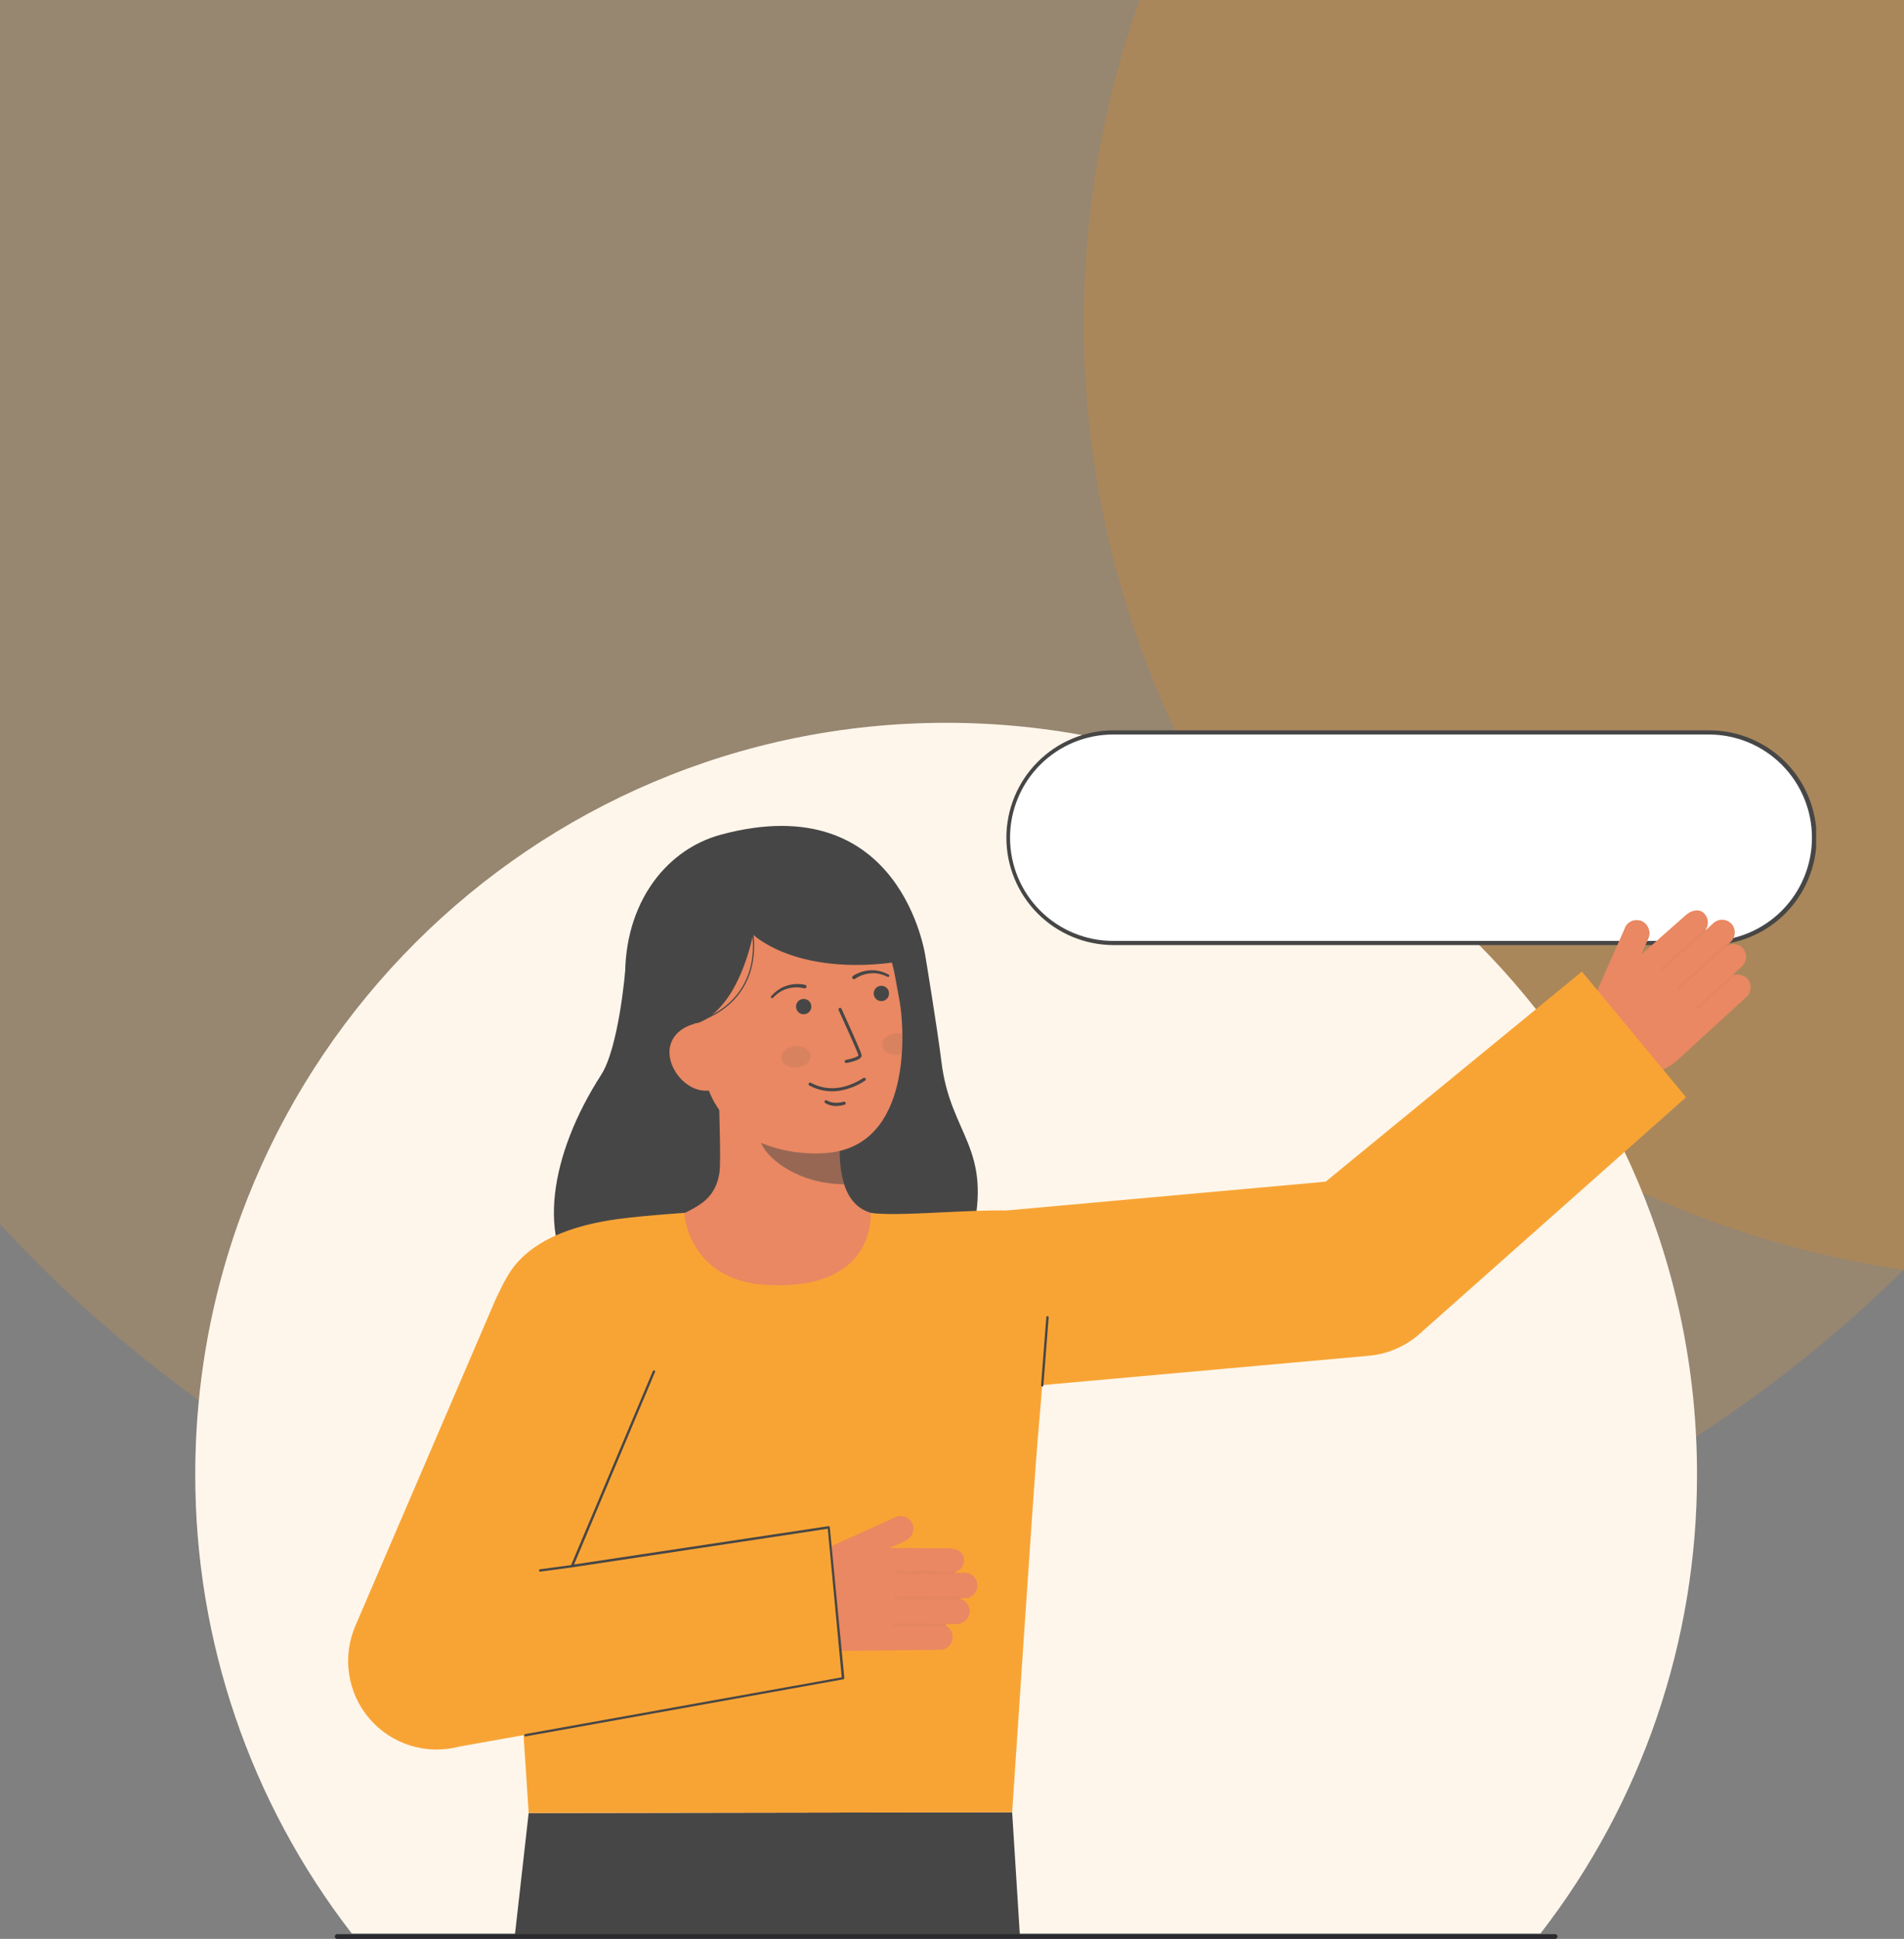 <svg width="390" height="397" viewBox="0 0 390 397" fill="none" xmlns="http://www.w3.org/2000/svg">
    <rect x="0" y="0" width="390" height="397" fill="#808080" stroke="none"/>
    <circle opacity="0.2" cx="199.5" cy="66.5" r="271.5" fill="#F8A435"/>
    <circle opacity="0.2" cx="418" cy="66" r="196" fill="#F79008"/>
    <g clip-path="url(#clip0_0_1)">
    <path d="M347.598 301.862C347.651 335.898 336.373 368.981 315.542 395.891H72.055C51.225 368.981 39.947 335.897 40 301.862C40 216.884 108.86 148 193.802 148C278.744 148 347.598 216.884 347.598 301.862Z" fill="white"/>
    <path opacity="0.1" d="M347.598 301.862C347.651 335.898 336.373 368.981 315.542 395.891H72.055C51.225 368.981 39.947 335.897 40 301.862C40 216.884 108.86 148 193.802 148C278.744 148 347.598 216.884 347.598 301.862Z" fill="#F8A435"/>
    <path d="M350.025 149.968H228.009C216.108 149.968 206.46 159.62 206.46 171.526V171.526C206.46 183.433 216.108 193.085 228.009 193.085H350.025C361.926 193.085 371.574 183.433 371.574 171.526V171.526C371.574 159.62 361.926 149.968 350.025 149.968Z" fill="white"/>
    <path d="M350.025 193.51H228.009C222.199 193.483 216.636 191.155 212.537 187.035C208.439 182.915 206.138 177.339 206.138 171.526C206.138 165.713 208.439 160.137 212.537 156.017C216.636 151.898 222.199 149.569 228.009 149.542H350.025C352.92 149.529 355.788 150.087 358.466 151.186C361.144 152.285 363.579 153.902 365.63 155.944C367.682 157.987 369.31 160.415 370.42 163.089C371.531 165.763 372.103 168.63 372.103 171.526C372.103 174.422 371.531 177.289 370.42 179.963C369.31 182.637 367.682 185.065 365.63 187.108C363.579 189.15 361.144 190.768 358.466 191.866C355.788 192.965 352.92 193.524 350.025 193.51ZM228.009 150.393C222.407 150.393 217.034 152.62 213.073 156.583C209.112 160.546 206.886 165.921 206.886 171.525C206.886 177.13 209.112 182.505 213.073 186.468C217.034 190.431 222.407 192.658 228.009 192.658H350.025C355.627 192.658 361 190.431 364.961 186.468C368.923 182.505 371.148 177.13 371.148 171.525C371.148 165.921 368.923 160.546 364.961 156.583C361 152.62 355.627 150.393 350.025 150.393H228.009Z" fill="#474646"/>
    <path d="M128.048 198.938C128.048 198.938 126.735 214.496 123.132 220.085C112.759 236.175 109.514 254.425 119.443 264.166C129.372 273.906 193.779 275.18 199.048 253.274C203.485 234.832 194.704 232.684 192.83 217.372C191.982 210.444 189.569 195.905 189.569 195.905" fill="#474646"/>
    <path d="M183.006 249.522C182.894 249.508 181.66 269.992 157.874 268.206C141.406 266.972 135.535 249.492 135.155 249.492C136.931 249.114 139.921 248.566 140.709 248.145C143.303 246.751 146.51 245.3 147.346 240.263C147.83 237.361 147.011 222.505 147.263 219.566L172.54 225.21C172.186 231.414 169.715 245.798 178.379 248.344C179.822 248.768 181.375 249.154 183.006 249.522Z" fill="#E98862"/>
    <path opacity="0.5" d="M172.896 242.468C172.5 241.192 172.245 239.875 172.136 238.543C171.858 235.504 171.913 232.442 172.301 229.415C167.164 228.721 162.324 226.599 158.332 223.291C157.862 225.026 155.281 232.603 155.996 234.251C157.346 237.364 163.693 242.468 172.896 242.468Z" fill="#474646"/>
    <path d="M169.296 236.084C159.315 236.872 146.493 232.655 144.058 219.333L141.86 207.312C139.425 193.99 144.444 181.91 156.983 179.616C169.521 177.322 180.867 186.407 183.303 199.729L184.275 205.052C185.21 210.163 187.105 234.678 169.296 236.084Z" fill="#E98862"/>
    <path d="M173.371 217.658L173.395 217.654C173.903 217.557 174.405 217.433 174.9 217.281C175.638 217.048 176.604 216.662 176.483 215.996C176.344 215.237 172.768 207.427 172.361 206.539C172.324 206.464 172.259 206.407 172.18 206.379C172.102 206.351 172.015 206.355 171.939 206.39C171.864 206.425 171.804 206.488 171.774 206.566C171.743 206.643 171.744 206.73 171.777 206.807C173.302 210.133 175.757 215.601 175.85 216.112C175.766 216.348 174.54 216.789 173.28 217.021C173.199 217.037 173.127 217.083 173.079 217.15C173.031 217.218 173.011 217.301 173.022 217.383C173.034 217.464 173.077 217.539 173.142 217.59C173.206 217.641 173.288 217.665 173.371 217.658Z" fill="#474646"/>
    <path d="M171.481 223.392C173.526 223.139 175.482 222.409 177.193 221.26C177.264 221.214 177.315 221.142 177.333 221.058C177.351 220.975 177.335 220.888 177.289 220.816C177.243 220.744 177.171 220.694 177.087 220.676C177.004 220.658 176.917 220.673 176.845 220.719C173.144 223.1 169.478 223.466 166.244 221.778C166.179 221.742 166.111 221.71 166.042 221.682C165.962 221.652 165.874 221.656 165.797 221.692C165.719 221.727 165.659 221.793 165.63 221.873C165.6 221.953 165.604 222.041 165.64 222.119C165.675 222.196 165.741 222.256 165.821 222.286C165.846 222.296 165.888 222.319 165.947 222.35C167.647 223.24 169.574 223.603 171.481 223.392Z" fill="#474646"/>
    <path d="M131.815 211.435L143.055 209.445C151.578 206.055 154.24 191.346 154.24 191.346C154.24 191.346 164.506 201.479 189.569 195.906C189.569 195.906 184.765 160.957 147.728 170.883C135.785 174.083 127.155 186.05 128.122 202.122C128.8 213.383 131.815 211.435 131.815 211.435Z" fill="#474646"/>
    <path d="M145.578 223.249C141.768 223.947 137.933 220.434 137.236 216.622C136.539 212.81 139.244 210.142 143.055 209.445L145.485 211.64L148.854 222.65L145.578 223.249Z" fill="#E98862"/>
    <path d="M175.163 200.412C176.124 199.757 177.242 199.368 178.402 199.285C178.985 199.24 179.571 199.283 180.142 199.412C180.717 199.54 181.274 199.74 181.8 200.007L181.816 200.015C181.874 200.041 181.94 200.044 182 200.022C182.06 200 182.11 199.956 182.138 199.899C182.166 199.842 182.171 199.776 182.151 199.715C182.132 199.654 182.089 199.603 182.033 199.573C181.477 199.266 180.884 199.031 180.269 198.872C179.649 198.71 179.009 198.642 178.369 198.67C177.073 198.719 175.813 199.115 174.722 199.817C174.682 199.843 174.647 199.878 174.619 199.918C174.592 199.958 174.573 200.003 174.563 200.051C174.553 200.098 174.553 200.147 174.562 200.195C174.571 200.242 174.589 200.288 174.616 200.328C174.642 200.369 174.677 200.404 174.717 200.431C174.757 200.459 174.802 200.478 174.85 200.488C174.897 200.498 174.946 200.498 174.994 200.489C175.041 200.48 175.087 200.461 175.127 200.435L175.136 200.429L175.163 200.412Z" fill="#474646"/>
    <path d="M164.907 201.645C163.639 201.369 162.32 201.439 161.088 201.847C160.479 202.045 159.903 202.333 159.379 202.701C158.858 203.065 158.385 203.493 157.971 203.975C157.949 203.999 157.931 204.026 157.92 204.056C157.908 204.087 157.903 204.119 157.904 204.151C157.905 204.217 157.933 204.278 157.98 204.323C158.028 204.368 158.091 204.392 158.156 204.391C158.222 204.389 158.284 204.361 158.328 204.314L158.341 204.3C158.74 203.866 159.192 203.484 159.687 203.163C160.176 202.842 160.71 202.596 161.273 202.435C162.39 202.106 163.574 202.079 164.704 202.356L164.733 202.363C164.827 202.388 164.928 202.374 165.013 202.325C165.097 202.275 165.159 202.194 165.183 202.099C165.208 202.004 165.194 201.903 165.145 201.819C165.095 201.734 165.014 201.673 164.919 201.648L164.907 201.645Z" fill="#474646"/>
    <path d="M171.896 226.415C172.267 226.376 172.633 226.304 172.992 226.202C173.074 226.179 173.143 226.124 173.185 226.05C173.227 225.975 173.237 225.887 173.214 225.805C173.191 225.723 173.137 225.654 173.062 225.612C172.988 225.57 172.9 225.56 172.818 225.583C170.661 226.189 169.442 225.361 169.391 225.325C169.322 225.275 169.235 225.256 169.151 225.27C169.067 225.284 168.992 225.331 168.943 225.401C168.893 225.47 168.874 225.556 168.888 225.641C168.902 225.725 168.949 225.8 169.019 225.849C169.884 226.365 170.901 226.565 171.896 226.415Z" fill="#474646"/>
    <path d="M143.065 209.261C150.644 206.592 153.235 201.433 154.073 197.576C154.616 195.003 154.616 192.345 154.073 189.773L153.839 189.833C154.374 192.372 154.372 194.995 153.834 197.533C153.007 201.328 150.451 206.402 142.984 209.034L143.065 209.261Z" fill="#474646"/>
    <path opacity="0.1" d="M163.271 218.574C164.914 218.408 166.148 217.295 166.025 216.089C165.903 214.884 164.472 214.041 162.829 214.208C161.186 214.375 159.952 215.487 160.075 216.693C160.197 217.899 161.628 218.741 163.271 218.574Z" fill="#474646"/>
    <path opacity="0.1" d="M180.683 214.072C180.808 215.276 182.239 216.118 183.882 215.953C184.166 215.924 184.447 215.866 184.719 215.779C184.82 214.348 184.849 212.97 184.83 211.693C184.377 211.571 183.904 211.535 183.438 211.587C181.794 211.751 180.562 212.863 180.683 214.072Z" fill="#474646"/>
    <path d="M108.285 371.231L105.431 396.516H208.918L207.322 371.072L108.285 371.231Z" fill="#474646"/>
    <path d="M157.328 263.115C140.849 262.339 140.155 248.345 140.155 248.345C140.155 248.345 131.99 248.874 126.562 249.608C117.676 250.811 108.256 253.864 103.98 261.255C100.907 266.57 100.167 267.532 102.963 297.523C104.987 319.238 108.285 371.232 108.285 371.232L207.322 371.073C207.322 371.073 211.73 304.396 212.561 294.62C214.148 275.959 216.653 249.657 211.336 248.344C205.141 246.815 184.921 249.33 178.381 248.344C178.271 248.33 179.769 264.174 157.328 263.115Z" fill="#F8A435"/>
    <path d="M332.852 189.971C332.996 189.646 333.205 189.353 333.466 189.111C333.727 188.869 334.034 188.683 334.37 188.564C334.705 188.444 335.061 188.395 335.416 188.418C335.771 188.441 336.118 188.536 336.435 188.698C337.038 189.031 337.492 189.582 337.705 190.238C337.918 190.893 337.873 191.606 337.581 192.23L336.148 195.466L345.356 187.331C346.364 186.409 348.19 185.922 349.15 187.122C349.549 187.559 349.788 188.119 349.828 188.709C349.868 189.3 349.706 189.887 349.37 190.374C349.382 190.382 349.393 190.391 349.403 190.401C349.409 190.41 349.414 190.418 349.418 190.427L350.973 189.005C351.259 188.744 351.6 188.549 351.97 188.435C352.341 188.321 352.732 188.29 353.116 188.346C353.499 188.402 353.866 188.541 354.189 188.756C354.512 188.97 354.784 189.253 354.985 189.585C355.293 190.122 355.407 190.749 355.307 191.359C355.207 191.97 354.898 192.528 354.434 192.937L353.773 193.542C353.782 193.57 353.786 193.6 353.784 193.629C354.32 193.326 354.946 193.222 355.551 193.335C356.156 193.449 356.702 193.771 357.093 194.247C357.511 194.795 357.706 195.481 357.638 196.167C357.57 196.854 357.244 197.488 356.726 197.943L355.101 199.431C355.139 199.426 355.177 199.43 355.214 199.443C355.25 199.456 355.282 199.478 355.308 199.506C355.338 199.541 355.357 199.584 355.362 199.629C355.905 199.495 356.476 199.538 356.993 199.752C357.509 199.966 357.944 200.34 358.233 200.819C358.541 201.355 358.655 201.982 358.555 202.593C358.455 203.204 358.147 203.761 357.683 204.171L343.823 216.854C341.884 218.628 339.459 219.783 336.86 220.17C334.261 220.556 331.606 220.157 329.234 219.024L321.6 215.376L332.852 189.971Z" fill="#E98862"/>
    <g opacity="0.2">
    <path opacity="0.2" d="M340.299 198.473C340.342 198.519 340.401 198.547 340.464 198.55C340.528 198.553 340.59 198.531 340.637 198.489L349.383 190.743C349.407 190.722 349.426 190.696 349.44 190.667C349.454 190.639 349.462 190.608 349.464 190.576C349.466 190.545 349.462 190.513 349.451 190.483C349.441 190.453 349.425 190.425 349.404 190.401C349.383 190.377 349.357 190.358 349.329 190.344C349.3 190.33 349.269 190.322 349.237 190.32C349.206 190.318 349.174 190.323 349.144 190.333C349.114 190.343 349.086 190.359 349.062 190.38L340.313 198.127C340.29 198.148 340.27 198.174 340.257 198.202C340.243 198.231 340.235 198.262 340.233 198.294C340.231 198.325 340.235 198.357 340.246 198.387C340.256 198.417 340.272 198.445 340.293 198.469L340.299 198.473Z" fill="#474646"/>
    </g>
    <g opacity="0.2">
    <path opacity="0.2" d="M343.608 202.426C343.651 202.472 343.71 202.5 343.773 202.503C343.837 202.507 343.899 202.485 343.946 202.443L353.707 193.797C353.73 193.776 353.75 193.75 353.764 193.722C353.778 193.693 353.786 193.662 353.788 193.63C353.79 193.599 353.785 193.567 353.775 193.537C353.765 193.507 353.748 193.479 353.727 193.455C353.684 193.409 353.624 193.382 353.561 193.378C353.497 193.374 353.435 193.395 353.386 193.435L343.625 202.08C343.601 202.102 343.582 202.127 343.568 202.156C343.554 202.184 343.546 202.215 343.544 202.247C343.542 202.279 343.547 202.31 343.557 202.34C343.567 202.37 343.584 202.398 343.605 202.422L343.608 202.426Z" fill="#474646"/>
    </g>
    <g opacity="0.2">
    <path opacity="0.2" d="M347.166 206.728C347.209 206.775 347.269 206.803 347.332 206.806C347.395 206.809 347.457 206.787 347.505 206.745L355.291 199.849C355.339 199.806 355.368 199.746 355.372 199.682C355.376 199.618 355.354 199.555 355.312 199.507C355.269 199.459 355.209 199.43 355.145 199.426C355.081 199.422 355.018 199.444 354.97 199.487L347.184 206.383C347.16 206.404 347.141 206.429 347.127 206.458C347.113 206.487 347.105 206.518 347.103 206.549C347.101 206.581 347.105 206.613 347.116 206.643C347.126 206.673 347.142 206.7 347.163 206.724L347.166 206.728Z" fill="#474646"/>
    </g>
    <path d="M324.025 198.938L271.539 241.952L198.884 248.509C194.225 248.9 189.897 251.076 186.804 254.584C183.711 258.092 182.093 262.661 182.287 267.334C182.482 272.008 184.474 276.425 187.848 279.664C191.222 282.903 195.716 284.712 200.391 284.714C200.904 284.714 201.419 284.692 201.938 284.648L280.296 277.608C284.007 277.294 287.532 275.843 290.39 273.454L345.358 224.668L324.025 198.938Z" fill="#F8A435"/>
    <path d="M335.665 196.674L337.582 192.23C337.873 191.606 337.918 190.893 337.705 190.238C337.492 189.582 337.038 189.031 336.435 188.698C336.118 188.536 335.771 188.441 335.416 188.418C335.061 188.395 334.705 188.444 334.37 188.564C334.034 188.683 333.727 188.869 333.466 189.111C333.205 189.353 332.996 189.646 332.852 189.971" fill="#E98862"/>
    <path d="M198.633 330.023C198.58 330.71 198.269 331.351 197.761 331.817C197.253 332.283 196.587 332.538 195.898 332.53L193.696 332.557C193.727 332.579 193.753 332.607 193.771 332.641C193.789 332.675 193.798 332.712 193.798 332.75C193.799 332.797 193.785 332.842 193.758 332.879C194.252 333.142 194.649 333.555 194.891 334.059C195.133 334.564 195.208 335.132 195.103 335.682C194.974 336.287 194.641 336.83 194.159 337.218C193.677 337.606 193.076 337.817 192.457 337.813L173.679 338.016C171.051 338.047 168.474 337.291 166.279 335.845C164.084 334.4 162.371 332.331 161.36 329.905L158.096 322.092L168.09 319.965L168.329 317.472L183.418 310.663C183.742 310.517 184.093 310.438 184.449 310.431C184.804 310.425 185.158 310.491 185.487 310.626C185.816 310.76 186.115 310.961 186.364 311.215C186.613 311.469 186.808 311.771 186.937 312.102C187.164 312.753 187.136 313.466 186.858 314.097C186.58 314.728 186.073 315.23 185.439 315.501L182.212 316.956L194.496 317.039C195.864 317.023 197.549 317.878 197.464 319.408C197.471 320 197.277 320.578 196.914 321.045C196.55 321.513 196.039 321.843 195.463 321.983C195.463 321.998 195.466 322.008 195.467 322.024L195.46 322.051L197.566 322.029C197.954 322.025 198.339 322.106 198.691 322.269C199.044 322.431 199.357 322.67 199.606 322.968C199.855 323.266 200.035 323.615 200.132 323.991C200.23 324.367 200.243 324.76 200.17 325.142C200.043 325.747 199.711 326.289 199.229 326.677C198.748 327.065 198.148 327.274 197.53 327.27L196.629 327.283C196.617 327.307 196.602 327.329 196.585 327.351C197.186 327.485 197.72 327.826 198.094 328.314C198.469 328.803 198.659 329.408 198.633 330.023Z" fill="#E98862"/>
    <g opacity="0.2">
    <path opacity="0.2" d="M183.301 321.967C183.302 322.03 183.328 322.09 183.373 322.135C183.418 322.179 183.479 322.204 183.543 322.204L195.224 322.265C195.288 322.265 195.35 322.24 195.395 322.194C195.44 322.149 195.466 322.087 195.466 322.023C195.466 321.959 195.44 321.898 195.395 321.852C195.35 321.807 195.288 321.781 195.224 321.781L183.543 321.721C183.479 321.721 183.417 321.746 183.372 321.791C183.326 321.837 183.301 321.898 183.301 321.962V321.967Z" fill="#474646"/>
    </g>
    <g opacity="0.2">
    <path opacity="0.2" d="M183.132 327.12C183.133 327.184 183.159 327.244 183.204 327.288C183.249 327.333 183.31 327.358 183.373 327.358L196.41 327.426C196.474 327.426 196.535 327.4 196.581 327.355C196.626 327.31 196.651 327.248 196.651 327.184C196.649 327.121 196.623 327.06 196.578 327.015C196.534 326.97 196.473 326.944 196.41 326.942L183.373 326.875C183.309 326.875 183.248 326.9 183.203 326.945C183.157 326.991 183.132 327.052 183.132 327.116V327.12Z" fill="#474646"/>
    </g>
    <g opacity="0.2">
    <path opacity="0.2" d="M182.917 332.701C182.918 332.764 182.944 332.824 182.989 332.869C183.034 332.913 183.095 332.938 183.158 332.938L193.557 332.992C193.621 332.992 193.683 332.967 193.728 332.921C193.773 332.876 193.799 332.815 193.799 332.75C193.799 332.686 193.773 332.625 193.728 332.579C193.683 332.534 193.621 332.509 193.557 332.509L183.158 332.454C183.094 332.454 183.033 332.48 182.987 332.525C182.942 332.571 182.917 332.632 182.917 332.696V332.701Z" fill="#474646"/>
    </g>
    <path d="M172.709 343.608L94.082 357.62C90.779 358.497 87.295 358.422 84.032 357.404C80.77 356.385 77.862 354.465 75.643 351.864C73.425 349.263 71.987 346.087 71.495 342.704C71.003 339.32 71.477 335.866 72.862 332.741L101.496 266.104C105.557 256.949 115.592 252.82 124.741 256.882C129.136 258.832 132.576 262.448 134.304 266.936C136.033 271.424 135.909 276.414 133.96 280.811L117.145 320.688L169.729 313.698L172.709 343.608Z" fill="#F8A435"/>
    <path d="M107.632 355.539C107.655 355.539 107.677 355.536 107.699 355.53L172.775 343.841C172.836 343.823 172.887 343.783 172.918 343.728C172.949 343.673 172.958 343.609 172.942 343.548L169.963 312.67C169.947 312.608 169.908 312.556 169.854 312.523C169.799 312.49 169.735 312.48 169.673 312.495L117.58 320.339L134.174 280.915C134.198 280.858 134.2 280.794 134.178 280.736C134.156 280.678 134.112 280.63 134.056 280.603C134 280.577 133.936 280.572 133.877 280.591C133.818 280.61 133.769 280.651 133.739 280.706L116.927 320.583C116.908 320.624 116.901 320.67 116.906 320.715C116.912 320.76 116.93 320.802 116.958 320.838C116.986 320.873 117.024 320.9 117.067 320.914C117.11 320.929 117.156 320.932 117.2 320.922L169.555 313.017L172.415 343.439L107.565 355.066C107.509 355.082 107.46 355.118 107.428 355.167C107.397 355.216 107.384 355.275 107.392 355.333C107.4 355.391 107.429 355.444 107.473 355.482C107.517 355.52 107.574 355.541 107.632 355.541V355.539Z" fill="#474646"/>
    <path d="M110.637 321.8C110.655 321.8 110.672 321.798 110.689 321.794L117.197 320.924C117.228 320.917 117.258 320.905 117.284 320.886C117.311 320.868 117.333 320.845 117.351 320.819C117.368 320.792 117.38 320.762 117.386 320.73C117.391 320.699 117.391 320.667 117.384 320.635C117.377 320.604 117.364 320.575 117.346 320.548C117.328 320.522 117.304 320.5 117.278 320.483C117.251 320.466 117.22 320.454 117.189 320.449C117.157 320.443 117.125 320.444 117.094 320.451L110.586 321.322C110.528 321.335 110.476 321.368 110.442 321.417C110.407 321.465 110.392 321.525 110.398 321.584C110.404 321.643 110.432 321.697 110.476 321.737C110.521 321.777 110.578 321.799 110.637 321.799V321.8Z" fill="#474646"/>
    <path d="M213.482 283.913C213.543 283.913 213.601 283.89 213.646 283.849C213.691 283.807 213.719 283.751 213.723 283.69L214.8 269.744C214.805 269.68 214.785 269.617 214.743 269.568C214.701 269.519 214.641 269.489 214.577 269.484C214.513 269.479 214.45 269.5 214.401 269.541C214.352 269.583 214.322 269.643 214.317 269.707L213.24 283.653C213.235 283.717 213.256 283.78 213.298 283.828C213.339 283.877 213.399 283.907 213.462 283.912C213.469 283.913 213.475 283.913 213.482 283.913Z" fill="#474646"/>
    <path d="M180.533 204.986C181.4 204.986 182.103 204.283 182.103 203.416C182.103 202.548 181.4 201.845 180.533 201.845C179.666 201.845 178.963 202.548 178.963 203.416C178.963 204.283 179.666 204.986 180.533 204.986Z" fill="#474646"/>
    <path d="M164.619 207.676C165.487 207.676 166.189 206.973 166.189 206.105C166.189 205.238 165.487 204.535 164.619 204.535C163.752 204.535 163.049 205.238 163.049 206.105C163.049 206.973 163.752 207.676 164.619 207.676Z" fill="#474646"/>
    <path d="M69.06 397H318.538C318.666 397 318.789 396.949 318.88 396.858C318.97 396.768 319.021 396.645 319.021 396.516C319.021 396.388 318.97 396.265 318.88 396.174C318.789 396.084 318.666 396.033 318.538 396.033H69.06C68.932 396.033 68.809 396.084 68.718 396.174C68.627 396.265 68.576 396.388 68.576 396.516C68.576 396.645 68.627 396.768 68.718 396.858C68.809 396.949 68.932 397 69.06 397Z" fill="#292A2E"/>
    </g>
    <defs>
    <clipPath id="clip0_0_1">
    <rect width="332" height="249" fill="white" transform="translate(40 148)"/>
    </clipPath>
    </defs>
    </svg>
    